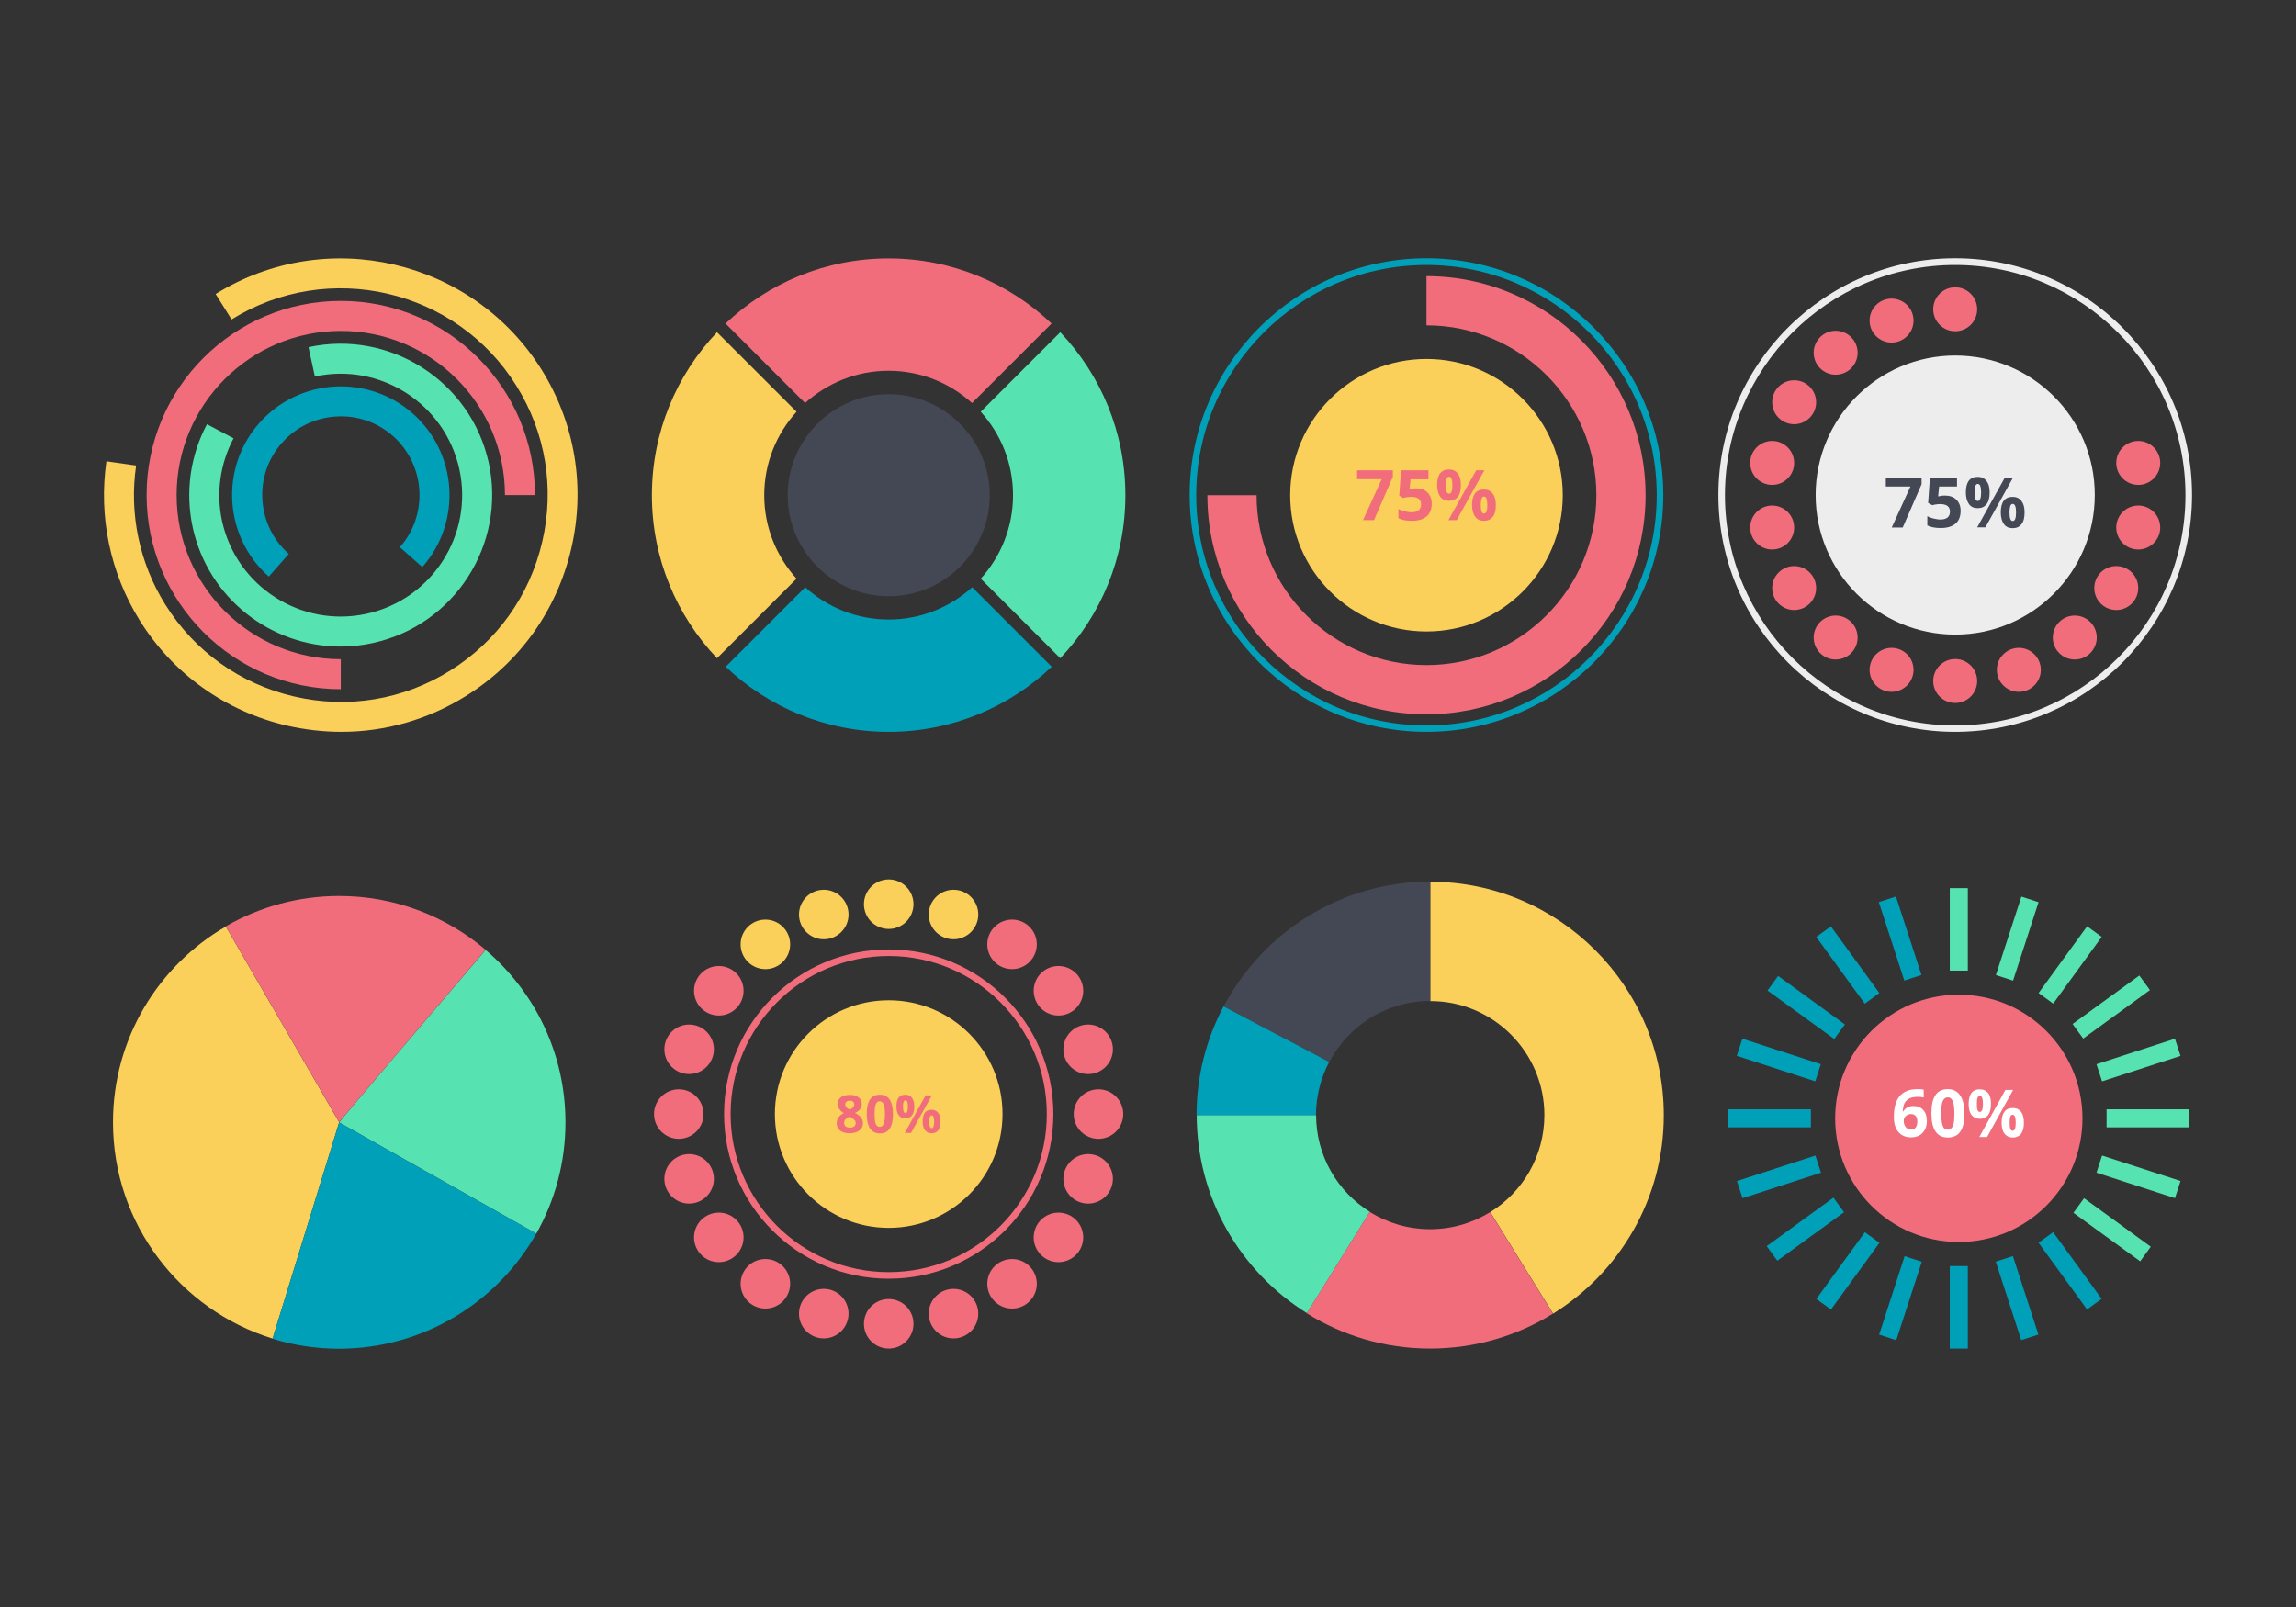 <?xml version="1.0" encoding="utf-8"?>
<!-- Generator: Adobe Illustrator 18.0.0, SVG Export Plug-In . SVG Version: 6.00 Build 0)  -->
<!DOCTYPE svg PUBLIC "-//W3C//DTD SVG 1.1//EN" "http://www.w3.org/Graphics/SVG/1.1/DTD/svg11.dtd">
<svg version="1.1" id="Layer_1" xmlns="http://www.w3.org/2000/svg" xmlns:xlink="http://www.w3.org/1999/xlink" x="0px" y="0px"
	 width="1400px" height="980px" viewBox="0 0 1400 980" enable-background="new 0 0 1400 980" xml:space="preserve">
<rect x="0" y="0" width="1400" height="980" fill="#333333" stroke="none"/>
<g>
	<path fill="#FACF5A" d="M208.1,446.3c-11,0-22.1-1.3-33.2-3.8c-37.6-8.8-69.5-31.6-89.8-64.3c-17.9-28.8-25.1-63.3-20.2-96.9
		l18.1,2.6c-4.3,29.4,2,59.4,17.7,84.6c17.8,28.6,45.6,48.5,78.5,56.2c32.8,7.7,66.7,2.1,95.2-15.7c28.6-17.8,48.5-45.6,56.2-78.5
		c7.7-32.8,2.1-66.7-15.7-95.2c-36.7-59.1-114.6-77.2-173.7-40.5l-9.7-15.5c67.6-42,156.8-21.2,198.9,46.4
		c20.3,32.7,26.7,71.4,17.9,109c-8.8,37.6-31.6,69.5-64.3,89.8C260.9,438.9,234.8,446.3,208.1,446.3z"/>
	<path fill="#F26D7C" d="M207.8,420.3c-65.3,0-118.4-53.1-118.4-118.4s53.1-118.4,118.4-118.4s118.4,53.1,118.4,118.4h-18.3
		c0-55.2-44.9-100.1-100.1-100.1s-100.1,44.9-100.1,100.1S152.6,402,207.8,402V420.3z"/>
	<path fill="#56E3B1" d="M207.7,394.3c-42.5,0-80.8-29.5-90.2-72.7c-4.6-21.3-1.6-43.6,8.7-62.9l16.2,8.6
		c-8.2,15.5-10.7,33.4-7,50.4c8.7,39.9,48.2,65.3,88.1,56.6c39.9-8.7,65.3-48.2,56.6-88.1c-8.7-39.9-48.2-65.3-88.1-56.6l-3.9-17.9
		c49.7-10.8,99,20.8,109.9,70.5c10.8,49.7-20.8,99-70.5,109.9C220.8,393.6,214.2,394.3,207.7,394.3z"/>
	<path fill="#00A0B9" d="M163.9,351.6c-27.4-24.2-30-66.2-5.8-93.6c24.2-27.4,66.2-30,93.6-5.8c27.4,24.2,30,66.2,5.8,93.6
		l-13.7-12.1c17.5-19.8,15.6-50.2-4.2-67.8c-9.6-8.5-21.9-12.7-34.7-11.9c-12.8,0.8-24.5,6.5-33,16.1c-8.5,9.6-12.7,21.9-11.9,34.7
		c0.8,12.8,6.5,24.5,16.1,33L163.9,351.6z"/>
</g>
<g>
	<path fill="#444854" d="M541.9,363.6c-34,0-61.6-27.7-61.6-61.6c0-34,27.7-61.6,61.6-61.6c34,0,61.6,27.7,61.6,61.6
		C603.5,336,575.8,363.6,541.9,363.6z"/>
	<g>
		<path fill="#56E3B1" d="M617.7,302c0,19.6-7.5,37.5-19.7,50.9l48.5,48.5c24.6-25.9,39.7-60.9,39.7-99.4s-15.1-73.5-39.7-99.4
			L598,251.1C610.2,264.5,617.7,282.4,617.7,302z"/>
		<path fill="#FACF5A" d="M466,302c0-19.6,7.5-37.5,19.7-50.9l-48.5-48.5c-24.6,25.9-39.7,60.9-39.7,99.4
			c0,38.5,15.1,73.5,39.7,99.4l48.5-48.5C473.5,339.4,466,321.6,466,302z"/>
		<path fill="#F26D7C" d="M490.9,245.8c13.5-12.2,31.3-19.7,50.9-19.7c19.6,0,37.5,7.5,50.9,19.7l48.5-48.5
			c-25.9-24.6-60.9-39.7-99.4-39.7c-38.5,0-73.5,15.1-99.4,39.7L490.9,245.8z"/>
		<path fill="#00A0B9" d="M592.8,358.1c-13.5,12.2-31.3,19.7-50.9,19.7c-19.6,0-37.5-7.5-50.9-19.7l-48.5,48.5
			c25.9,24.6,60.9,39.7,99.4,39.7c38.5,0,73.5-15.1,99.4-39.7L592.8,358.1z"/>
	</g>
</g>
<g>
	<path fill="#56E3B1" d="M327,752.3c11.3-20,17.8-43.2,17.8-67.8c0-42.2-18.9-79.9-48.7-105.2c-39.4,46.2-85.6,100.3-89.3,105.2
		L327,752.3z"/>
	<path fill="#FACF5A" d="M137.7,565c-41.2,23.9-68.8,68.4-68.8,119.4c0,62.1,41,114.5,97.3,131.9l40.6-131.9L137.7,565z"/>
	<path fill="#F26D7C" d="M296.1,579.2c-24.1-20.4-55.2-32.8-89.3-32.8c-25.2,0-48.8,6.8-69.1,18.5l69.1,119.4
		C210.6,679.6,256.7,625.4,296.1,579.2z"/>
	<path fill="#00A0B9" d="M327,752.3l-120.2-67.8l-40.6,131.9c12.9,4,26.5,6.1,40.6,6.1C258.4,822.4,303.3,794.1,327,752.3z"/>
</g>
<g>
	<circle fill="#FACF5A" cx="541.9" cy="679.4" r="69.4"/>
	<circle fill="#FACF5A" cx="541.9" cy="551.4" r="15.1"/>
	<circle fill="#F26D7C" cx="541.9" cy="807.3" r="15.1"/>
	<circle fill="#FACF5A" cx="502.3" cy="557.7" r="15.1"/>
	<circle fill="#F26D7C" cx="581.4" cy="801.1" r="15.1"/>
	<circle fill="#FACF5A" cx="466.7" cy="575.9" r="15.1"/>
	<circle fill="#F26D7C" cx="617.1" cy="782.9" r="15.1"/>
	<circle fill="#F26D7C" cx="438.3" cy="604.2" r="15.1"/>
	<circle fill="#F26D7C" cx="645.4" cy="754.6" r="15.1"/>
	<circle fill="#F26D7C" cx="420.2" cy="639.9" r="15.1"/>
	<circle fill="#F26D7C" cx="663.5" cy="718.9" r="15.1"/>
	<circle fill="#F26D7C" cx="413.9" cy="679.4" r="15.1"/>
	<circle fill="#F26D7C" cx="669.8" cy="679.4" r="15.1"/>
	<circle fill="#F26D7C" cx="420.2" cy="718.9" r="15.1"/>
	<circle fill="#F26D7C" cx="663.5" cy="639.9" r="15.1"/>
	<circle fill="#F26D7C" cx="438.3" cy="754.6" r="15.1"/>
	<circle fill="#F26D7C" cx="645.4" cy="604.2" r="15.1"/>
	<circle fill="#F26D7C" cx="466.7" cy="782.9" r="15.1"/>
	<circle fill="#F26D7C" cx="617.1" cy="575.9" r="15.1"/>
	<circle fill="#F26D7C" cx="502.3" cy="801.1" r="15.1"/>
	<circle fill="#FACF5A" cx="581.4" cy="557.7" r="15.1"/>
	<path fill="#F26D7C" d="M541.9,779.8c-55.3,0-100.4-45-100.4-100.4S486.5,579,541.9,579s100.4,45,100.4,100.4
		S597.2,779.8,541.9,779.8z M541.9,583c-53.1,0-96.4,43.2-96.4,96.4s43.2,96.4,96.4,96.4s96.4-43.2,96.4-96.4S595,583,541.9,583z"/>
	<g>
		<path fill="#F26D7C" d="M518.2,667.7c2.2,0,4,0.5,5.3,1.5c1.3,1,2,2.3,2,4c0,1.2-0.3,2.2-1,3.1c-0.6,0.9-1.7,1.7-3.1,2.4
			c1.7,0.9,2.9,1.9,3.7,2.9c0.7,1,1.1,2.1,1.1,3.3c0,1.9-0.7,3.4-2.2,4.5c-1.5,1.1-3.4,1.7-5.8,1.7c-2.5,0-4.5-0.5-5.9-1.6
			c-1.4-1.1-2.1-2.6-2.1-4.5c0-1.3,0.3-2.5,1-3.5c0.7-1,1.8-1.9,3.3-2.7c-1.3-0.8-2.2-1.7-2.8-2.6c-0.6-0.9-0.9-2-0.9-3.1
			c0-1.6,0.7-3,2-4C514.3,668.2,516.1,667.7,518.2,667.7z M514.7,684.8c0,0.9,0.3,1.6,0.9,2.1c0.6,0.5,1.5,0.8,2.6,0.8
			c1.2,0,2.1-0.3,2.7-0.8c0.6-0.5,0.9-1.2,0.9-2c0-0.7-0.3-1.4-0.9-2c-0.6-0.6-1.5-1.3-2.9-1.9C515.8,681.9,514.7,683.2,514.7,684.8
			z M518.2,671.2c-0.8,0-1.5,0.2-2,0.6c-0.5,0.4-0.8,1-0.8,1.7c0,0.6,0.2,1.2,0.6,1.7c0.4,0.5,1.1,1,2.2,1.5c1-0.5,1.7-1,2.1-1.5
			c0.4-0.5,0.6-1.1,0.6-1.7c0-0.7-0.3-1.3-0.8-1.7C519.7,671.4,519,671.2,518.2,671.2z"/>
		<path fill="#F26D7C" d="M544.5,679.4c0,4-0.7,6.9-2,8.9c-1.3,1.9-3.3,2.9-6,2.9c-2.6,0-4.6-1-6-3c-1.3-2-2-4.9-2-8.8
			c0-4,0.7-7,2-8.9c1.3-1.9,3.3-2.9,6-2.9c2.6,0,4.6,1,6,3C543.8,672.6,544.5,675.6,544.5,679.4z M533.3,679.4c0,2.8,0.2,4.8,0.7,6
			c0.5,1.2,1.3,1.8,2.4,1.8c1.1,0,1.9-0.6,2.4-1.8c0.5-1.2,0.8-3.2,0.8-6c0-2.8-0.3-4.8-0.8-6c-0.5-1.2-1.3-1.8-2.4-1.8
			c-1.1,0-1.9,0.6-2.4,1.8C533.6,674.6,533.3,676.6,533.3,679.4z"/>
		<path fill="#F26D7C" d="M557.5,674.8c0,2.4-0.5,4.2-1.4,5.4c-0.9,1.2-2.3,1.8-4.1,1.8c-1.7,0-3-0.6-4-1.9c-0.9-1.2-1.4-3-1.4-5.4
			c0-4.8,1.8-7.1,5.4-7.1c1.8,0,3.1,0.6,4.1,1.9C557,670.7,557.5,672.5,557.5,674.8z M550.6,674.8c0,1.3,0.1,2.3,0.4,3s0.6,1,1.1,1
			c1,0,1.5-1.3,1.5-3.9c0-2.6-0.5-3.9-1.5-3.9c-0.5,0-0.9,0.3-1.1,1C550.7,672.5,550.6,673.5,550.6,674.8z M568.2,668l-12.7,22.9
			h-3.8l12.7-22.9H568.2z M573.5,683.9c0,2.4-0.5,4.2-1.4,5.4c-0.9,1.2-2.3,1.8-4.1,1.8c-1.7,0-3-0.6-4-1.9c-0.9-1.2-1.4-3-1.4-5.3
			c0-4.8,1.8-7.1,5.4-7.1c1.8,0,3.1,0.6,4.1,1.9C573,679.9,573.5,681.6,573.5,683.9z M566.6,684c0,1.3,0.1,2.3,0.4,3
			c0.2,0.7,0.6,1,1.1,1c1,0,1.5-1.3,1.5-3.9c0-2.6-0.5-3.9-1.5-3.9c-0.5,0-0.9,0.3-1.1,1C566.7,681.7,566.6,682.6,566.6,684z"/>
	</g>
</g>
<g>
	<path fill="#FACF5A" d="M941.7,680c0,25-13.2,46.9-33,59.2l38.3,61.9c40.5-25.1,67.5-70,67.5-121c0-78.5-63.9-142.4-142.4-142.4
		v72.8C910.4,610.4,941.7,641.7,941.7,680z"/>
	<path fill="#56E3B1" d="M802.5,680h-72.8c0,50.9,26.9,95.7,67.2,120.8l38.4-61.8C815.6,726.8,802.5,704.9,802.5,680z"/>
	<path fill="#444854" d="M746.2,613.6l64.4,33.9c11.7-22.1,34.9-37.1,61.5-37.1v-72.8C817.5,537.7,770.1,568.5,746.2,613.6z"/>
	<path fill="#00A0B9" d="M810.5,647.6l-64.4-33.9c-10.5,19.8-16.5,42.4-16.5,66.4h72.8C802.5,668.3,805.4,657.3,810.5,647.6z"/>
	<path fill="#F26D7C" d="M946.9,801.1l-38.3-61.9c-10.6,6.6-23.2,10.4-36.6,10.4c-13.5,0-26.1-3.9-36.8-10.5l-38.4,61.8
		c21.8,13.6,47.6,21.5,75.2,21.5C899.5,822.4,925.2,814.6,946.9,801.1z"/>
</g>
<g>
	<rect x="1188.9" y="541.6" fill="#56E3B1" width="11" height="50.3"/>
	<rect x="1188.9" y="772.1" fill="#00A0B9" width="11" height="50.3"/>
	
		<rect x="1153.2" y="547.2" transform="matrix(0.951 -0.309 0.309 0.951 -120.155 386.081)" fill="#00A0B9" width="11" height="50.3"/>
	
		<rect x="1224.5" y="766.5" transform="matrix(0.951 -0.309 0.309 0.951 -184.426 418.829)" fill="#00A0B9" width="11" height="50.3"/>
	
		<rect x="1121.1" y="563.6" transform="matrix(0.809 -0.588 0.588 0.809 -130.885 774.633)" fill="#00A0B9" width="11" height="50.3"/>
	
		<rect x="1256.6" y="750.1" transform="matrix(0.809 -0.588 0.588 0.809 -214.639 889.911)" fill="#00A0B9" width="11" height="50.3"/>
	
		<rect x="1095.6" y="589.1" transform="matrix(0.588 -0.809 0.809 0.588 -43.036 1143.998)" fill="#00A0B9" width="11" height="50.3"/>
	
		<rect x="1282.1" y="724.6" transform="matrix(0.588 -0.809 0.809 0.588 -75.784 1350.76)" fill="#56E3B1" width="11" height="50.3"/>
	
		<rect x="1079.2" y="621.2" transform="matrix(0.309 -0.951 0.951 0.309 134.792 1478.257)" fill="#00A0B9" width="11" height="50.3"/>
	
		<rect x="1298.5" y="692.5" transform="matrix(0.309 -0.951 0.951 0.309 218.545 1736.025)" fill="#56E3B1" width="11" height="50.3"/>
	<rect x="1053.9" y="676.5" fill="#00A0B9" width="50.3" height="11"/>
	<rect x="1284.5" y="676.5" fill="#56E3B1" width="50.3" height="11"/>
	
		<rect x="1079.2" y="692.5" transform="matrix(-0.309 -0.951 0.951 -0.309 737.426 1970.995)" fill="#00A0B9" width="11" height="50.3"/>
	
		<rect x="1298.5" y="621.2" transform="matrix(-0.309 -0.951 0.951 -0.309 1092.214 2086.272)" fill="#56E3B1" width="11" height="50.3"/>
	
		<rect x="1095.6" y="724.6" transform="matrix(-0.588 -0.809 0.809 -0.588 1141.74 2081.24)" fill="#00A0B9" width="11" height="50.3"/>
	
		<rect x="1282.1" y="589.1" transform="matrix(-0.588 -0.809 0.809 -0.588 1547.534 2016.969)" fill="#56E3B1" width="11" height="50.3"/>
	
		<rect x="1121.1" y="750.1" transform="matrix(-0.809 -0.588 0.588 -0.809 1582.35 2064.637)" fill="#00A0B9" width="11" height="50.3"/>
	
		<rect x="1256.6" y="563.6" transform="matrix(-0.809 -0.588 0.588 -0.809 1937.138 1806.869)" fill="#56E3B1" width="11" height="50.3"/>
	
		<rect x="1153.2" y="766.5" transform="matrix(-0.951 -0.309 0.309 -0.951 2016.125 1902.571)" fill="#00A0B9" width="11" height="50.3"/>
	
		<rect x="1224.5" y="547.2" transform="matrix(-0.951 -0.309 0.309 -0.951 2222.887 1496.778)" fill="#56E3B1" width="11" height="50.3"/>
	<circle fill="#F26D7C" cx="1194.4" cy="682" r="75.4"/>
	<g>
		<path fill="#FFFFFF" d="M1154.8,681.1c0-5.7,1.2-9.9,3.6-12.7c2.4-2.8,6-4.2,10.8-4.2c1.6,0,2.9,0.1,3.8,0.3v4.8
			c-1.2-0.3-2.3-0.4-3.5-0.4c-2.1,0-3.8,0.3-5.1,0.9c-1.3,0.6-2.3,1.6-3,2.8s-1,3-1.2,5.2h0.3c1.3-2.2,3.4-3.3,6.2-3.3
			c2.6,0,4.6,0.8,6,2.4c1.5,1.6,2.2,3.8,2.2,6.7c0,3.1-0.9,5.5-2.6,7.3c-1.7,1.8-4.1,2.7-7.2,2.7c-2.1,0-4-0.5-5.5-1.5
			c-1.6-1-2.8-2.4-3.6-4.3C1155.2,686.1,1154.8,683.8,1154.8,681.1z M1165.1,688.9c1.3,0,2.3-0.4,3-1.3c0.7-0.9,1-2.1,1-3.7
			c0-1.4-0.3-2.5-1-3.3s-1.6-1.2-2.9-1.2c-1.2,0-2.3,0.4-3.1,1.2s-1.3,1.7-1.3,2.8c0,1.6,0.4,2.9,1.2,3.9S1163.9,688.9,1165.1,688.9
			z"/>
		<path fill="#FFFFFF" d="M1197.8,679c0,5-0.8,8.7-2.5,11.1c-1.6,2.4-4.2,3.6-7.6,3.6c-3.3,0-5.8-1.2-7.5-3.7
			c-1.7-2.5-2.5-6.1-2.5-11c0-5.1,0.8-8.8,2.5-11.2c1.6-2.4,4.1-3.6,7.5-3.6c3.3,0,5.8,1.3,7.5,3.8S1197.8,674.1,1197.8,679z
			 M1183.7,679c0,3.5,0.3,6,0.9,7.6s1.6,2.3,3.1,2.3c1.4,0,2.4-0.8,3.1-2.3s0.9-4.1,0.9-7.5c0-3.5-0.3-6-1-7.6s-1.7-2.3-3-2.3
			c-1.4,0-2.4,0.8-3.1,2.3S1183.7,675.5,1183.7,679z"/>
		<path fill="#FFFFFF" d="M1214,673.2c0,3-0.6,5.3-1.7,6.8c-1.2,1.5-2.9,2.3-5.1,2.3c-2.2,0-3.8-0.8-5-2.3c-1.2-1.5-1.8-3.8-1.8-6.7
			c0-6,2.3-9,6.8-9c2.2,0,3.9,0.8,5.1,2.3C1213.5,668.1,1214,670.3,1214,673.2z M1205.4,673.2c0,1.7,0.1,2.9,0.4,3.7
			c0.3,0.8,0.8,1.2,1.4,1.2c1.3,0,1.9-1.6,1.9-4.9c0-3.3-0.6-4.9-1.9-4.9c-0.7,0-1.1,0.4-1.4,1.2S1205.4,671.6,1205.4,673.2z
			 M1227.5,664.7l-15.9,28.7h-4.7l15.9-28.7H1227.5z M1234.1,684.6c0,3-0.6,5.2-1.7,6.8c-1.2,1.5-2.9,2.3-5.1,2.3
			c-2.2,0-3.8-0.8-5-2.3c-1.2-1.5-1.8-3.8-1.8-6.7c0-6,2.3-9,6.8-9c2.2,0,3.9,0.8,5.1,2.3C1233.5,679.6,1234.1,681.8,1234.1,684.6z
			 M1225.4,684.7c0,1.7,0.1,2.9,0.4,3.7s0.8,1.2,1.4,1.2c1.3,0,1.9-1.6,1.9-4.9c0-3.3-0.6-4.9-1.9-4.9c-0.7,0-1.1,0.4-1.4,1.2
			S1225.4,683,1225.4,684.7z"/>
	</g>
</g>
<g>
	<path fill="#EDEDED" d="M1192.2,446.3c-79.6,0-144.4-64.8-144.4-144.4s64.8-144.4,144.4-144.4s144.4,64.8,144.4,144.4
		S1271.8,446.3,1192.2,446.3z M1192.2,161.6c-77.4,0-140.4,63-140.4,140.4s63,140.4,140.4,140.4s140.4-63,140.4-140.4
		S1269.6,161.6,1192.2,161.6z"/>
	<path fill="#EDEDED" d="M1192.2,216.8c-47,0-85.1,38.2-85.1,85.1c0,47,38.2,85.1,85.1,85.1s85.1-38.2,85.1-85.1
		C1277.4,255,1239.2,216.8,1192.2,216.8z"/>
	<g>
		<circle fill="#F26D7C" cx="1080.6" cy="282.3" r="13.4"/>
		<circle fill="#F26D7C" cx="1080.6" cy="321.7" r="13.4"/>
		<circle fill="#F26D7C" cx="1192.2" cy="188.6" r="13.4"/>
		<circle fill="#F26D7C" cx="1192.2" cy="415.3" r="13.4"/>
		<circle fill="#F26D7C" cx="1153.4" cy="195.5" r="13.4"/>
		<circle fill="#F26D7C" cx="1231" cy="408.5" r="13.4"/>
		<circle fill="#F26D7C" cx="1119.3" cy="215.1" r="13.4"/>
		<circle fill="#F26D7C" cx="1265.1" cy="388.8" r="13.4"/>
		<circle fill="#F26D7C" cx="1094" cy="245.3" r="13.4"/>
		<circle fill="#F26D7C" cx="1290.4" cy="358.6" r="13.4"/>
		<circle fill="#F26D7C" cx="1303.8" cy="321.7" r="13.4"/>
		<circle fill="#F26D7C" cx="1303.8" cy="282.3" r="13.4"/>
		<circle fill="#F26D7C" cx="1094" cy="358.6" r="13.4"/>
		<circle fill="#F26D7C" cx="1119.3" cy="388.8" r="13.4"/>
		<circle fill="#F26D7C" cx="1153.4" cy="408.5" r="13.4"/>
	</g>
	<g>
		<path fill="#444854" d="M1153.5,321.7l11.4-25h-15v-5.4h21.8v4l-11.5,26.4H1153.5z"/>
		<path fill="#444854" d="M1185.9,302.2c2.9,0,5.3,0.8,7,2.5c1.7,1.7,2.6,3.9,2.6,6.8c0,3.4-1,6-3.1,7.8s-5.1,2.7-9,2.7
			c-3.4,0-6.1-0.5-8.2-1.6v-5.6c1.1,0.6,2.4,1.1,3.8,1.4s2.8,0.6,4.1,0.6c3.9,0,5.9-1.6,5.9-4.8c0-3.1-2-4.6-6.1-4.6
			c-0.7,0-1.5,0.1-2.4,0.2c-0.9,0.1-1.6,0.3-2.2,0.5l-2.6-1.4l1.1-15.5h16.5v5.5h-10.9l-0.6,6l0.7-0.1
			C1183.6,302.3,1184.6,302.2,1185.9,302.2z"/>
		<path fill="#444854" d="M1213.2,300.3c0,3.2-0.6,5.6-1.9,7.2s-3,2.4-5.4,2.4c-2.3,0-4.1-0.8-5.3-2.5s-1.9-4-1.9-7.1
			c0-6.3,2.4-9.5,7.2-9.5c2.3,0,4.1,0.8,5.4,2.5S1213.2,297.2,1213.2,300.3z M1204,300.3c0,1.8,0.2,3.1,0.5,3.9
			c0.3,0.9,0.8,1.3,1.5,1.3c1.3,0,2-1.7,2-5.2c0-3.5-0.7-5.2-2-5.2c-0.7,0-1.2,0.4-1.5,1.3C1204.1,297.3,1204,298.6,1204,300.3z
			 M1227.5,291.2l-16.9,30.4h-5l16.9-30.4H1227.5z M1234.5,312.5c0,3.2-0.6,5.6-1.9,7.2s-3,2.4-5.4,2.4c-2.3,0-4.1-0.8-5.3-2.5
			s-1.9-4-1.9-7.1c0-6.3,2.4-9.5,7.2-9.5c2.3,0,4.1,0.8,5.4,2.5S1234.5,309.4,1234.5,312.5z M1225.3,312.5c0,1.8,0.2,3.1,0.5,3.9
			c0.3,0.9,0.8,1.3,1.5,1.3c1.3,0,2-1.7,2-5.2c0-3.5-0.7-5.2-2-5.2c-0.7,0-1.2,0.4-1.5,1.3S1225.3,310.7,1225.3,312.5z"/>
	</g>
</g>
<g>
	<path fill="#00A0B9" d="M869.8,446.3c-79.6,0-144.4-64.8-144.4-144.4s64.8-144.4,144.4-144.4s144.4,64.8,144.4,144.4
		S949.4,446.3,869.8,446.3z M869.8,161.6c-77.4,0-140.4,63-140.4,140.4s63,140.4,140.4,140.4s140.4-63,140.4-140.4
		S947.2,161.6,869.8,161.6z"/>
	<path fill="#F26D7C" d="M869.8,435.6c-73.7,0-133.6-60-133.6-133.6h30c0,57.1,46.5,103.6,103.6,103.6S973.4,359.1,973.4,302
		c0-57.1-46.5-103.6-103.6-103.6v-30c73.7,0,133.6,60,133.6,133.6C1003.4,375.7,943.5,435.6,869.8,435.6z"/>
	<path fill="#FACF5A" d="M869.8,385.1c-45.8,0-83.1-37.3-83.1-83.1s37.3-83.1,83.1-83.1s83.1,37.3,83.1,83.1
		S915.6,385.1,869.8,385.1z"/>
	<g>
		<path fill="#F26D7C" d="M831.1,317.2l11.4-25h-15v-5.4h21.8v4l-11.5,26.4H831.1z"/>
		<path fill="#F26D7C" d="M863.4,297.8c2.9,0,5.3,0.8,7,2.5c1.7,1.7,2.6,3.9,2.6,6.8c0,3.4-1,6-3.1,7.8s-5.1,2.7-9,2.7
			c-3.4,0-6.1-0.5-8.2-1.6v-5.6c1.1,0.6,2.4,1.1,3.8,1.4s2.8,0.6,4.1,0.6c3.9,0,5.9-1.6,5.9-4.8c0-3.1-2-4.6-6.1-4.6
			c-0.7,0-1.5,0.1-2.4,0.2c-0.9,0.1-1.6,0.3-2.2,0.5l-2.6-1.4l1.1-15.5H871v5.5h-10.9l-0.6,6l0.7-0.1
			C861.1,297.9,862.2,297.8,863.4,297.8z"/>
		<path fill="#F26D7C" d="M890.8,295.8c0,3.2-0.6,5.6-1.9,7.2s-3,2.4-5.4,2.4c-2.3,0-4.1-0.8-5.3-2.5s-1.9-4-1.9-7.1
			c0-6.3,2.4-9.5,7.2-9.5c2.3,0,4.1,0.8,5.4,2.5S890.8,292.8,890.8,295.8z M881.6,295.9c0,1.8,0.2,3.1,0.5,3.9
			c0.3,0.9,0.8,1.3,1.5,1.3c1.3,0,2-1.7,2-5.2c0-3.5-0.7-5.2-2-5.2c-0.7,0-1.2,0.4-1.5,1.3C881.7,292.8,881.6,294.1,881.6,295.9z
			 M905.1,286.8l-16.9,30.4h-5l16.9-30.4H905.1z M912.1,308c0,3.2-0.6,5.6-1.9,7.2s-3,2.4-5.4,2.4c-2.3,0-4.1-0.8-5.3-2.5
			s-1.9-4-1.9-7.1c0-6.3,2.4-9.5,7.2-9.5c2.3,0,4.1,0.8,5.4,2.5S912.1,304.9,912.1,308z M902.9,308c0,1.8,0.2,3.1,0.5,3.9
			c0.3,0.9,0.8,1.3,1.5,1.3c1.3,0,2-1.7,2-5.2c0-3.5-0.7-5.2-2-5.2c-0.7,0-1.2,0.4-1.5,1.3S902.9,306.3,902.9,308z"/>
	</g>
</g>
</svg>
